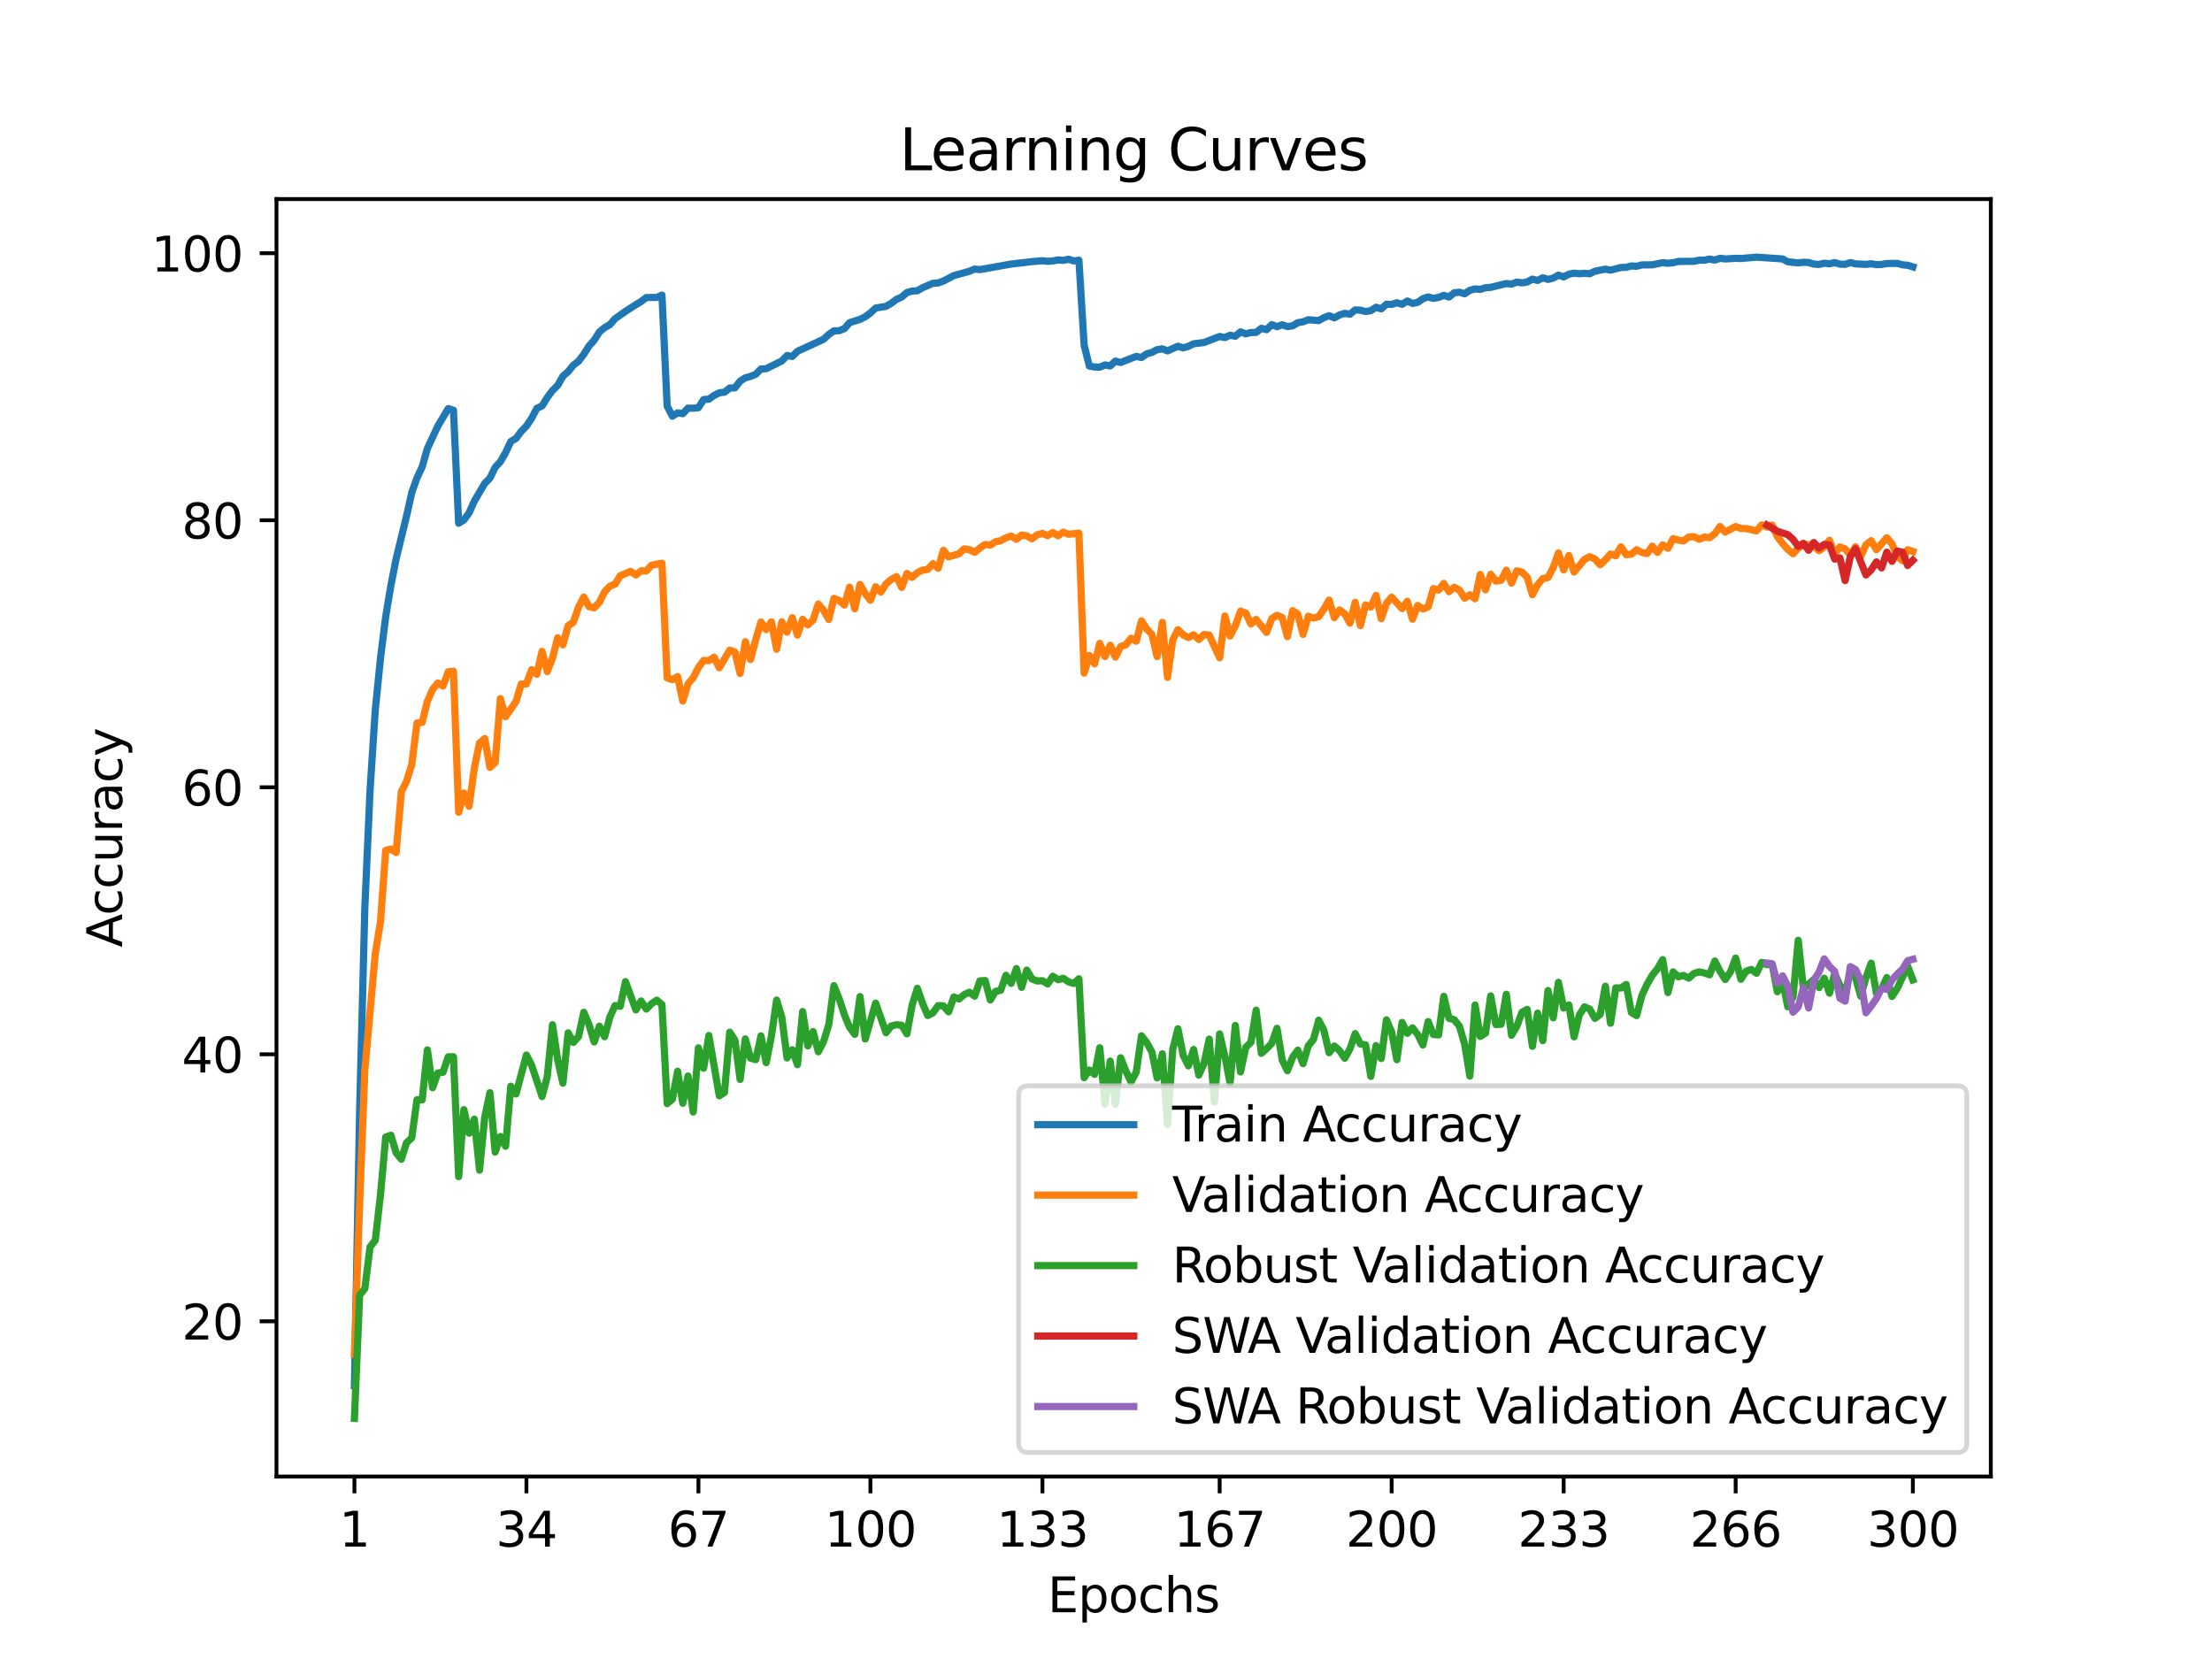 <?xml version="1.0" encoding="utf-8" standalone="no"?>
<!DOCTYPE svg PUBLIC "-//W3C//DTD SVG 1.1//EN"
  "http://www.w3.org/Graphics/SVG/1.1/DTD/svg11.dtd">
<svg xmlns:xlink="http://www.w3.org/1999/xlink" width="460.8pt" height="345.6pt" viewBox="0 0 460.8 345.6" xmlns="http://www.w3.org/2000/svg" version="1.1">
 <defs>
  <style type="text/css">*{stroke-linejoin: round; stroke-linecap: butt}</style>
 </defs>
 <g id="figure_1">
  <g id="patch_1">
   <path d="M 0 345.6 
L 460.8 345.6 
L 460.8 0 
L 0 0 
z
" style="fill: #ffffff"/>
  </g>
  <g id="axes_1">
   <g id="patch_2">
    <path d="M 57.6 307.584 
L 414.72 307.584 
L 414.72 41.472 
L 57.6 41.472 
z
" style="fill: #ffffff"/>
   </g>
   <g id="matplotlib.axis_1">
    <g id="xtick_1">
     <g id="line2d_1">
      <defs>
       <path id="m068156bee3" d="M 0 0 
L 0 3.5 
" style="stroke: #000000; stroke-width: 0.8"/>
      </defs>
      <g>
       <use xlink:href="#m068156bee3" x="73.833" y="307.584" style="stroke: #000000; stroke-width: 0.8"/>
      </g>
     </g>
     <g id="text_1">
      <!-- 1 -->
      <g transform="translate(70.651 322.182) scale(0.1 -0.1)">
       <defs>
        <path id="DejaVuSans-31" d="M 794 531 
L 1825 531 
L 1825 4091 
L 703 3866 
L 703 4441 
L 1819 4666 
L 2450 4666 
L 2450 531 
L 3481 531 
L 3481 0 
L 794 0 
L 794 531 
z
" transform="scale(0.016)"/>
       </defs>
       <use xlink:href="#DejaVuSans-31"/>
      </g>
     </g>
    </g>
    <g id="xtick_2">
     <g id="line2d_2">
      <g>
       <use xlink:href="#m068156bee3" x="109.664" y="307.584" style="stroke: #000000; stroke-width: 0.8"/>
      </g>
     </g>
     <g id="text_2">
      <!-- 34 -->
      <g transform="translate(103.302 322.182) scale(0.1 -0.1)">
       <defs>
        <path id="DejaVuSans-33" d="M 2597 2516 
Q 3050 2419 3304 2112 
Q 3559 1806 3559 1356 
Q 3559 666 3084 287 
Q 2609 -91 1734 -91 
Q 1441 -91 1130 -33 
Q 819 25 488 141 
L 488 750 
Q 750 597 1062 519 
Q 1375 441 1716 441 
Q 2309 441 2620 675 
Q 2931 909 2931 1356 
Q 2931 1769 2642 2001 
Q 2353 2234 1838 2234 
L 1294 2234 
L 1294 2753 
L 1863 2753 
Q 2328 2753 2575 2939 
Q 2822 3125 2822 3475 
Q 2822 3834 2567 4026 
Q 2313 4219 1838 4219 
Q 1578 4219 1281 4162 
Q 984 4106 628 3988 
L 628 4550 
Q 988 4650 1302 4700 
Q 1616 4750 1894 4750 
Q 2613 4750 3031 4423 
Q 3450 4097 3450 3541 
Q 3450 3153 3228 2886 
Q 3006 2619 2597 2516 
z
" transform="scale(0.016)"/>
        <path id="DejaVuSans-34" d="M 2419 4116 
L 825 1625 
L 2419 1625 
L 2419 4116 
z
M 2253 4666 
L 3047 4666 
L 3047 1625 
L 3713 1625 
L 3713 1100 
L 3047 1100 
L 3047 0 
L 2419 0 
L 2419 1100 
L 313 1100 
L 313 1709 
L 2253 4666 
z
" transform="scale(0.016)"/>
       </defs>
       <use xlink:href="#DejaVuSans-33"/>
       <use xlink:href="#DejaVuSans-34" x="63.623"/>
      </g>
     </g>
    </g>
    <g id="xtick_3">
     <g id="line2d_3">
      <g>
       <use xlink:href="#m068156bee3" x="145.496" y="307.584" style="stroke: #000000; stroke-width: 0.8"/>
      </g>
     </g>
     <g id="text_3">
      <!-- 67 -->
      <g transform="translate(139.133 322.182) scale(0.1 -0.1)">
       <defs>
        <path id="DejaVuSans-36" d="M 2113 2584 
Q 1688 2584 1439 2293 
Q 1191 2003 1191 1497 
Q 1191 994 1439 701 
Q 1688 409 2113 409 
Q 2538 409 2786 701 
Q 3034 994 3034 1497 
Q 3034 2003 2786 2293 
Q 2538 2584 2113 2584 
z
M 3366 4563 
L 3366 3988 
Q 3128 4100 2886 4159 
Q 2644 4219 2406 4219 
Q 1781 4219 1451 3797 
Q 1122 3375 1075 2522 
Q 1259 2794 1537 2939 
Q 1816 3084 2150 3084 
Q 2853 3084 3261 2657 
Q 3669 2231 3669 1497 
Q 3669 778 3244 343 
Q 2819 -91 2113 -91 
Q 1303 -91 875 529 
Q 447 1150 447 2328 
Q 447 3434 972 4092 
Q 1497 4750 2381 4750 
Q 2619 4750 2861 4703 
Q 3103 4656 3366 4563 
z
" transform="scale(0.016)"/>
        <path id="DejaVuSans-37" d="M 525 4666 
L 3525 4666 
L 3525 4397 
L 1831 0 
L 1172 0 
L 2766 4134 
L 525 4134 
L 525 4666 
z
" transform="scale(0.016)"/>
       </defs>
       <use xlink:href="#DejaVuSans-36"/>
       <use xlink:href="#DejaVuSans-37" x="63.623"/>
      </g>
     </g>
    </g>
    <g id="xtick_4">
     <g id="line2d_4">
      <g>
       <use xlink:href="#m068156bee3" x="181.327" y="307.584" style="stroke: #000000; stroke-width: 0.8"/>
      </g>
     </g>
     <g id="text_4">
      <!-- 100 -->
      <g transform="translate(171.783 322.182) scale(0.1 -0.1)">
       <defs>
        <path id="DejaVuSans-30" d="M 2034 4250 
Q 1547 4250 1301 3770 
Q 1056 3291 1056 2328 
Q 1056 1369 1301 889 
Q 1547 409 2034 409 
Q 2525 409 2770 889 
Q 3016 1369 3016 2328 
Q 3016 3291 2770 3770 
Q 2525 4250 2034 4250 
z
M 2034 4750 
Q 2819 4750 3233 4129 
Q 3647 3509 3647 2328 
Q 3647 1150 3233 529 
Q 2819 -91 2034 -91 
Q 1250 -91 836 529 
Q 422 1150 422 2328 
Q 422 3509 836 4129 
Q 1250 4750 2034 4750 
z
" transform="scale(0.016)"/>
       </defs>
       <use xlink:href="#DejaVuSans-31"/>
       <use xlink:href="#DejaVuSans-30" x="63.623"/>
       <use xlink:href="#DejaVuSans-30" x="127.246"/>
      </g>
     </g>
    </g>
    <g id="xtick_5">
     <g id="line2d_5">
      <g>
       <use xlink:href="#m068156bee3" x="217.158" y="307.584" style="stroke: #000000; stroke-width: 0.8"/>
      </g>
     </g>
     <g id="text_5">
      <!-- 133 -->
      <g transform="translate(207.615 322.182) scale(0.1 -0.1)">
       <use xlink:href="#DejaVuSans-31"/>
       <use xlink:href="#DejaVuSans-33" x="63.623"/>
       <use xlink:href="#DejaVuSans-33" x="127.246"/>
      </g>
     </g>
    </g>
    <g id="xtick_6">
     <g id="line2d_6">
      <g>
       <use xlink:href="#m068156bee3" x="254.076" y="307.584" style="stroke: #000000; stroke-width: 0.8"/>
      </g>
     </g>
     <g id="text_6">
      <!-- 167 -->
      <g transform="translate(244.532 322.182) scale(0.1 -0.1)">
       <use xlink:href="#DejaVuSans-31"/>
       <use xlink:href="#DejaVuSans-36" x="63.623"/>
       <use xlink:href="#DejaVuSans-37" x="127.246"/>
      </g>
     </g>
    </g>
    <g id="xtick_7">
     <g id="line2d_7">
      <g>
       <use xlink:href="#m068156bee3" x="289.907" y="307.584" style="stroke: #000000; stroke-width: 0.8"/>
      </g>
     </g>
     <g id="text_7">
      <!-- 200 -->
      <g transform="translate(280.363 322.182) scale(0.1 -0.1)">
       <defs>
        <path id="DejaVuSans-32" d="M 1228 531 
L 3431 531 
L 3431 0 
L 469 0 
L 469 531 
Q 828 903 1448 1529 
Q 2069 2156 2228 2338 
Q 2531 2678 2651 2914 
Q 2772 3150 2772 3378 
Q 2772 3750 2511 3984 
Q 2250 4219 1831 4219 
Q 1534 4219 1204 4116 
Q 875 4013 500 3803 
L 500 4441 
Q 881 4594 1212 4672 
Q 1544 4750 1819 4750 
Q 2544 4750 2975 4387 
Q 3406 4025 3406 3419 
Q 3406 3131 3298 2873 
Q 3191 2616 2906 2266 
Q 2828 2175 2409 1742 
Q 1991 1309 1228 531 
z
" transform="scale(0.016)"/>
       </defs>
       <use xlink:href="#DejaVuSans-32"/>
       <use xlink:href="#DejaVuSans-30" x="63.623"/>
       <use xlink:href="#DejaVuSans-30" x="127.246"/>
      </g>
     </g>
    </g>
    <g id="xtick_8">
     <g id="line2d_8">
      <g>
       <use xlink:href="#m068156bee3" x="325.739" y="307.584" style="stroke: #000000; stroke-width: 0.8"/>
      </g>
     </g>
     <g id="text_8">
      <!-- 233 -->
      <g transform="translate(316.195 322.182) scale(0.1 -0.1)">
       <use xlink:href="#DejaVuSans-32"/>
       <use xlink:href="#DejaVuSans-33" x="63.623"/>
       <use xlink:href="#DejaVuSans-33" x="127.246"/>
      </g>
     </g>
    </g>
    <g id="xtick_9">
     <g id="line2d_9">
      <g>
       <use xlink:href="#m068156bee3" x="361.57" y="307.584" style="stroke: #000000; stroke-width: 0.8"/>
      </g>
     </g>
     <g id="text_9">
      <!-- 266 -->
      <g transform="translate(352.026 322.182) scale(0.1 -0.1)">
       <use xlink:href="#DejaVuSans-32"/>
       <use xlink:href="#DejaVuSans-36" x="63.623"/>
       <use xlink:href="#DejaVuSans-36" x="127.246"/>
      </g>
     </g>
    </g>
    <g id="xtick_10">
     <g id="line2d_10">
      <g>
       <use xlink:href="#m068156bee3" x="398.487" y="307.584" style="stroke: #000000; stroke-width: 0.8"/>
      </g>
     </g>
     <g id="text_10">
      <!-- 300 -->
      <g transform="translate(388.944 322.182) scale(0.1 -0.1)">
       <use xlink:href="#DejaVuSans-33"/>
       <use xlink:href="#DejaVuSans-30" x="63.623"/>
       <use xlink:href="#DejaVuSans-30" x="127.246"/>
      </g>
     </g>
    </g>
    <g id="text_11">
     <!-- Epochs -->
     <g transform="translate(218.244 335.861) scale(0.1 -0.1)">
      <defs>
       <path id="DejaVuSans-45" d="M 628 4666 
L 3578 4666 
L 3578 4134 
L 1259 4134 
L 1259 2753 
L 3481 2753 
L 3481 2222 
L 1259 2222 
L 1259 531 
L 3634 531 
L 3634 0 
L 628 0 
L 628 4666 
z
" transform="scale(0.016)"/>
       <path id="DejaVuSans-70" d="M 1159 525 
L 1159 -1331 
L 581 -1331 
L 581 3500 
L 1159 3500 
L 1159 2969 
Q 1341 3281 1617 3432 
Q 1894 3584 2278 3584 
Q 2916 3584 3314 3078 
Q 3713 2572 3713 1747 
Q 3713 922 3314 415 
Q 2916 -91 2278 -91 
Q 1894 -91 1617 61 
Q 1341 213 1159 525 
z
M 3116 1747 
Q 3116 2381 2855 2742 
Q 2594 3103 2138 3103 
Q 1681 3103 1420 2742 
Q 1159 2381 1159 1747 
Q 1159 1113 1420 752 
Q 1681 391 2138 391 
Q 2594 391 2855 752 
Q 3116 1113 3116 1747 
z
" transform="scale(0.016)"/>
       <path id="DejaVuSans-6f" d="M 1959 3097 
Q 1497 3097 1228 2736 
Q 959 2375 959 1747 
Q 959 1119 1226 758 
Q 1494 397 1959 397 
Q 2419 397 2687 759 
Q 2956 1122 2956 1747 
Q 2956 2369 2687 2733 
Q 2419 3097 1959 3097 
z
M 1959 3584 
Q 2709 3584 3137 3096 
Q 3566 2609 3566 1747 
Q 3566 888 3137 398 
Q 2709 -91 1959 -91 
Q 1206 -91 779 398 
Q 353 888 353 1747 
Q 353 2609 779 3096 
Q 1206 3584 1959 3584 
z
" transform="scale(0.016)"/>
       <path id="DejaVuSans-63" d="M 3122 3366 
L 3122 2828 
Q 2878 2963 2633 3030 
Q 2388 3097 2138 3097 
Q 1578 3097 1268 2742 
Q 959 2388 959 1747 
Q 959 1106 1268 751 
Q 1578 397 2138 397 
Q 2388 397 2633 464 
Q 2878 531 3122 666 
L 3122 134 
Q 2881 22 2623 -34 
Q 2366 -91 2075 -91 
Q 1284 -91 818 406 
Q 353 903 353 1747 
Q 353 2603 823 3093 
Q 1294 3584 2113 3584 
Q 2378 3584 2631 3529 
Q 2884 3475 3122 3366 
z
" transform="scale(0.016)"/>
       <path id="DejaVuSans-68" d="M 3513 2113 
L 3513 0 
L 2938 0 
L 2938 2094 
Q 2938 2591 2744 2837 
Q 2550 3084 2163 3084 
Q 1697 3084 1428 2787 
Q 1159 2491 1159 1978 
L 1159 0 
L 581 0 
L 581 4863 
L 1159 4863 
L 1159 2956 
Q 1366 3272 1645 3428 
Q 1925 3584 2291 3584 
Q 2894 3584 3203 3211 
Q 3513 2838 3513 2113 
z
" transform="scale(0.016)"/>
       <path id="DejaVuSans-73" d="M 2834 3397 
L 2834 2853 
Q 2591 2978 2328 3040 
Q 2066 3103 1784 3103 
Q 1356 3103 1142 2972 
Q 928 2841 928 2578 
Q 928 2378 1081 2264 
Q 1234 2150 1697 2047 
L 1894 2003 
Q 2506 1872 2764 1633 
Q 3022 1394 3022 966 
Q 3022 478 2636 193 
Q 2250 -91 1575 -91 
Q 1294 -91 989 -36 
Q 684 19 347 128 
L 347 722 
Q 666 556 975 473 
Q 1284 391 1588 391 
Q 1994 391 2212 530 
Q 2431 669 2431 922 
Q 2431 1156 2273 1281 
Q 2116 1406 1581 1522 
L 1381 1569 
Q 847 1681 609 1914 
Q 372 2147 372 2553 
Q 372 3047 722 3315 
Q 1072 3584 1716 3584 
Q 2034 3584 2315 3537 
Q 2597 3491 2834 3397 
z
" transform="scale(0.016)"/>
      </defs>
      <use xlink:href="#DejaVuSans-45"/>
      <use xlink:href="#DejaVuSans-70" x="63.184"/>
      <use xlink:href="#DejaVuSans-6f" x="126.66"/>
      <use xlink:href="#DejaVuSans-63" x="187.842"/>
      <use xlink:href="#DejaVuSans-68" x="242.822"/>
      <use xlink:href="#DejaVuSans-73" x="306.201"/>
     </g>
    </g>
   </g>
   <g id="matplotlib.axis_2">
    <g id="ytick_1">
     <g id="line2d_11">
      <defs>
       <path id="m8a22feec79" d="M 0 0 
L -3.5 0 
" style="stroke: #000000; stroke-width: 0.8"/>
      </defs>
      <g>
       <use xlink:href="#m8a22feec79" x="57.6" y="275.252" style="stroke: #000000; stroke-width: 0.8"/>
      </g>
     </g>
     <g id="text_12">
      <!-- 20 -->
      <g transform="translate(37.875 279.051) scale(0.1 -0.1)">
       <use xlink:href="#DejaVuSans-32"/>
       <use xlink:href="#DejaVuSans-30" x="63.623"/>
      </g>
     </g>
    </g>
    <g id="ytick_2">
     <g id="line2d_12">
      <g>
       <use xlink:href="#m8a22feec79" x="57.6" y="219.626" style="stroke: #000000; stroke-width: 0.8"/>
      </g>
     </g>
     <g id="text_13">
      <!-- 40 -->
      <g transform="translate(37.875 223.426) scale(0.1 -0.1)">
       <use xlink:href="#DejaVuSans-34"/>
       <use xlink:href="#DejaVuSans-30" x="63.623"/>
      </g>
     </g>
    </g>
    <g id="ytick_3">
     <g id="line2d_13">
      <g>
       <use xlink:href="#m8a22feec79" x="57.6" y="164.001" style="stroke: #000000; stroke-width: 0.8"/>
      </g>
     </g>
     <g id="text_14">
      <!-- 60 -->
      <g transform="translate(37.875 167.8) scale(0.1 -0.1)">
       <use xlink:href="#DejaVuSans-36"/>
       <use xlink:href="#DejaVuSans-30" x="63.623"/>
      </g>
     </g>
    </g>
    <g id="ytick_4">
     <g id="line2d_14">
      <g>
       <use xlink:href="#m8a22feec79" x="57.6" y="108.376" style="stroke: #000000; stroke-width: 0.8"/>
      </g>
     </g>
     <g id="text_15">
      <!-- 80 -->
      <g transform="translate(37.875 112.175) scale(0.1 -0.1)">
       <defs>
        <path id="DejaVuSans-38" d="M 2034 2216 
Q 1584 2216 1326 1975 
Q 1069 1734 1069 1313 
Q 1069 891 1326 650 
Q 1584 409 2034 409 
Q 2484 409 2743 651 
Q 3003 894 3003 1313 
Q 3003 1734 2745 1975 
Q 2488 2216 2034 2216 
z
M 1403 2484 
Q 997 2584 770 2862 
Q 544 3141 544 3541 
Q 544 4100 942 4425 
Q 1341 4750 2034 4750 
Q 2731 4750 3128 4425 
Q 3525 4100 3525 3541 
Q 3525 3141 3298 2862 
Q 3072 2584 2669 2484 
Q 3125 2378 3379 2068 
Q 3634 1759 3634 1313 
Q 3634 634 3220 271 
Q 2806 -91 2034 -91 
Q 1263 -91 848 271 
Q 434 634 434 1313 
Q 434 1759 690 2068 
Q 947 2378 1403 2484 
z
M 1172 3481 
Q 1172 3119 1398 2916 
Q 1625 2713 2034 2713 
Q 2441 2713 2670 2916 
Q 2900 3119 2900 3481 
Q 2900 3844 2670 4047 
Q 2441 4250 2034 4250 
Q 1625 4250 1398 4047 
Q 1172 3844 1172 3481 
z
" transform="scale(0.016)"/>
       </defs>
       <use xlink:href="#DejaVuSans-38"/>
       <use xlink:href="#DejaVuSans-30" x="63.623"/>
      </g>
     </g>
    </g>
    <g id="ytick_5">
     <g id="line2d_15">
      <g>
       <use xlink:href="#m8a22feec79" x="57.6" y="52.75" style="stroke: #000000; stroke-width: 0.8"/>
      </g>
     </g>
     <g id="text_16">
      <!-- 100 -->
      <g transform="translate(31.512 56.55) scale(0.1 -0.1)">
       <use xlink:href="#DejaVuSans-31"/>
       <use xlink:href="#DejaVuSans-30" x="63.623"/>
       <use xlink:href="#DejaVuSans-30" x="127.246"/>
      </g>
     </g>
    </g>
    <g id="text_17">
     <!-- Accuracy -->
     <g transform="translate(25.433 197.356) rotate(-90) scale(0.1 -0.1)">
      <defs>
       <path id="DejaVuSans-41" d="M 2188 4044 
L 1331 1722 
L 3047 1722 
L 2188 4044 
z
M 1831 4666 
L 2547 4666 
L 4325 0 
L 3669 0 
L 3244 1197 
L 1141 1197 
L 716 0 
L 50 0 
L 1831 4666 
z
" transform="scale(0.016)"/>
       <path id="DejaVuSans-75" d="M 544 1381 
L 544 3500 
L 1119 3500 
L 1119 1403 
Q 1119 906 1312 657 
Q 1506 409 1894 409 
Q 2359 409 2629 706 
Q 2900 1003 2900 1516 
L 2900 3500 
L 3475 3500 
L 3475 0 
L 2900 0 
L 2900 538 
Q 2691 219 2414 64 
Q 2138 -91 1772 -91 
Q 1169 -91 856 284 
Q 544 659 544 1381 
z
M 1991 3584 
L 1991 3584 
z
" transform="scale(0.016)"/>
       <path id="DejaVuSans-72" d="M 2631 2963 
Q 2534 3019 2420 3045 
Q 2306 3072 2169 3072 
Q 1681 3072 1420 2755 
Q 1159 2438 1159 1844 
L 1159 0 
L 581 0 
L 581 3500 
L 1159 3500 
L 1159 2956 
Q 1341 3275 1631 3429 
Q 1922 3584 2338 3584 
Q 2397 3584 2469 3576 
Q 2541 3569 2628 3553 
L 2631 2963 
z
" transform="scale(0.016)"/>
       <path id="DejaVuSans-61" d="M 2194 1759 
Q 1497 1759 1228 1600 
Q 959 1441 959 1056 
Q 959 750 1161 570 
Q 1363 391 1709 391 
Q 2188 391 2477 730 
Q 2766 1069 2766 1631 
L 2766 1759 
L 2194 1759 
z
M 3341 1997 
L 3341 0 
L 2766 0 
L 2766 531 
Q 2569 213 2275 61 
Q 1981 -91 1556 -91 
Q 1019 -91 701 211 
Q 384 513 384 1019 
Q 384 1609 779 1909 
Q 1175 2209 1959 2209 
L 2766 2209 
L 2766 2266 
Q 2766 2663 2505 2880 
Q 2244 3097 1772 3097 
Q 1472 3097 1187 3025 
Q 903 2953 641 2809 
L 641 3341 
Q 956 3463 1253 3523 
Q 1550 3584 1831 3584 
Q 2591 3584 2966 3190 
Q 3341 2797 3341 1997 
z
" transform="scale(0.016)"/>
       <path id="DejaVuSans-79" d="M 2059 -325 
Q 1816 -950 1584 -1140 
Q 1353 -1331 966 -1331 
L 506 -1331 
L 506 -850 
L 844 -850 
Q 1081 -850 1212 -737 
Q 1344 -625 1503 -206 
L 1606 56 
L 191 3500 
L 800 3500 
L 1894 763 
L 2988 3500 
L 3597 3500 
L 2059 -325 
z
" transform="scale(0.016)"/>
      </defs>
      <use xlink:href="#DejaVuSans-41"/>
      <use xlink:href="#DejaVuSans-63" x="66.658"/>
      <use xlink:href="#DejaVuSans-63" x="121.639"/>
      <use xlink:href="#DejaVuSans-75" x="176.619"/>
      <use xlink:href="#DejaVuSans-72" x="239.998"/>
      <use xlink:href="#DejaVuSans-61" x="281.111"/>
      <use xlink:href="#DejaVuSans-63" x="342.391"/>
      <use xlink:href="#DejaVuSans-79" x="397.371"/>
     </g>
    </g>
   </g>
   <g id="line2d_16">
    <path d="M 73.833 288.685 
L 74.919 231.252 
L 76.004 189.027 
L 77.09 164.585 
L 78.176 147.92 
L 79.262 137.117 
L 80.348 128.456 
L 81.433 121.954 
L 82.519 116.43 
L 84.691 107.502 
L 85.777 102.646 
L 86.862 99.559 
L 87.948 97.239 
L 89.034 93.424 
L 91.206 88.762 
L 93.377 85.119 
L 94.463 85.464 
L 95.549 109.004 
L 96.635 108.326 
L 97.72 106.84 
L 98.806 104.393 
L 100.978 100.711 
L 102.064 99.598 
L 103.149 97.367 
L 104.235 96.183 
L 105.321 94.302 
L 106.407 91.977 
L 107.493 91.332 
L 108.578 89.864 
L 109.664 88.762 
L 110.75 87.138 
L 111.836 85.069 
L 112.922 84.557 
L 114.007 82.81 
L 115.093 81.358 
L 116.179 80.279 
L 117.265 78.36 
L 118.351 77.426 
L 119.436 76.08 
L 120.522 75.245 
L 121.608 73.816 
L 122.694 72.091 
L 123.78 70.873 
L 124.865 69.154 
L 125.951 68.264 
L 127.037 67.63 
L 128.123 66.39 
L 130.294 64.866 
L 132.466 63.469 
L 133.552 62.807 
L 134.638 61.979 
L 136.809 61.967 
L 137.895 61.467 
L 138.981 84.59 
L 140.067 86.704 
L 141.152 86.009 
L 142.238 86.176 
L 143.324 85.024 
L 144.41 85.041 
L 145.496 84.924 
L 146.581 83.239 
L 147.667 83.161 
L 148.753 82.371 
L 149.839 81.831 
L 150.925 81.703 
L 152.01 80.836 
L 153.096 80.791 
L 154.182 79.395 
L 155.268 78.711 
L 156.354 78.405 
L 157.439 77.971 
L 158.525 76.864 
L 159.611 76.808 
L 162.868 75.19 
L 163.954 74.066 
L 165.04 74.255 
L 166.126 73.182 
L 171.555 70.684 
L 172.641 69.677 
L 173.726 68.932 
L 174.812 68.893 
L 175.898 68.464 
L 176.984 67.218 
L 179.155 66.534 
L 180.241 65.989 
L 181.327 65.194 
L 182.413 64.176 
L 184.584 63.809 
L 185.67 63.18 
L 186.756 62.362 
L 187.842 61.884 
L 188.928 60.944 
L 190.013 60.632 
L 191.099 60.571 
L 192.185 59.943 
L 194.357 59.008 
L 195.442 58.947 
L 196.528 58.541 
L 198.7 57.417 
L 200.871 56.817 
L 201.957 56.505 
L 203.043 56.049 
L 204.129 56.166 
L 210.644 55.003 
L 212.815 54.758 
L 214.987 54.497 
L 217.158 54.313 
L 218.244 54.436 
L 219.33 54.352 
L 220.416 54.147 
L 221.502 54.241 
L 222.587 54.007 
L 223.673 54.352 
L 224.759 54.197 
L 225.845 71.908 
L 226.931 76.258 
L 228.016 76.452 
L 229.102 76.491 
L 230.188 76.018 
L 231.274 76.23 
L 232.36 75.223 
L 233.445 75.518 
L 235.617 74.656 
L 236.703 74.244 
L 237.789 74.472 
L 238.875 73.721 
L 239.96 73.415 
L 241.046 72.837 
L 242.132 72.67 
L 243.218 73.098 
L 245.389 72.119 
L 246.475 72.464 
L 247.561 72.147 
L 248.647 71.618 
L 250.818 71.357 
L 254.076 70.089 
L 255.162 70.328 
L 256.247 69.833 
L 257.333 70.044 
L 258.419 69.138 
L 259.505 69.544 
L 260.591 69.271 
L 261.676 69.249 
L 262.762 68.392 
L 263.848 68.676 
L 264.934 67.625 
L 266.02 68.058 
L 267.105 67.658 
L 268.191 68.036 
L 269.277 67.875 
L 270.363 67.218 
L 271.449 67.04 
L 272.534 66.607 
L 274.706 66.785 
L 275.792 66.173 
L 276.878 65.767 
L 277.963 66.212 
L 279.049 65.611 
L 280.135 65.272 
L 281.221 65.455 
L 282.307 64.565 
L 283.392 64.615 
L 284.478 64.899 
L 285.564 64.71 
L 286.65 64.009 
L 287.736 64.343 
L 288.821 63.38 
L 289.907 63.408 
L 290.993 63.069 
L 292.079 63.386 
L 293.165 62.707 
L 294.25 63.202 
L 295.336 62.991 
L 296.422 62.212 
L 297.508 61.862 
L 298.594 62.162 
L 299.679 61.956 
L 300.765 61.528 
L 301.851 61.873 
L 302.937 60.994 
L 304.023 60.872 
L 305.108 61.2 
L 306.194 60.482 
L 307.28 60.182 
L 308.366 60.282 
L 309.452 59.937 
L 310.537 59.859 
L 313.795 59.064 
L 314.881 59.186 
L 315.966 58.763 
L 317.052 58.925 
L 318.138 58.747 
L 319.224 58.152 
L 320.31 58.419 
L 321.395 57.868 
L 322.481 58.207 
L 323.567 57.929 
L 324.653 57.317 
L 325.739 57.679 
L 326.824 57.122 
L 327.91 56.906 
L 328.996 57.028 
L 330.082 56.928 
L 331.168 57.028 
L 332.253 56.494 
L 334.425 56.071 
L 335.511 56.277 
L 337.682 55.721 
L 338.768 55.687 
L 339.854 55.398 
L 340.94 55.47 
L 342.026 55.192 
L 344.197 55.17 
L 346.369 54.714 
L 347.455 54.842 
L 348.54 54.731 
L 349.626 54.469 
L 352.884 54.43 
L 353.969 54.202 
L 355.055 54.208 
L 356.141 53.969 
L 357.227 54.174 
L 358.313 53.807 
L 359.398 53.941 
L 361.57 53.813 
L 362.656 53.857 
L 365.913 53.568 
L 371.342 53.941 
L 372.428 54.53 
L 374.6 54.764 
L 375.685 54.642 
L 376.771 54.686 
L 377.857 55.014 
L 378.943 55.092 
L 380.029 54.825 
L 381.114 54.948 
L 382.2 54.703 
L 383.286 55.025 
L 384.372 55.064 
L 385.458 54.703 
L 386.543 54.964 
L 388.715 55.081 
L 389.801 54.942 
L 390.887 55.131 
L 391.972 55.092 
L 393.058 54.892 
L 395.23 54.87 
L 396.316 55.164 
L 397.401 55.259 
L 398.487 55.593 
L 398.487 55.593 
" clip-path="url(#pa571591697)" style="fill: none; stroke: #1f77b4; stroke-width: 1.5; stroke-linecap: square"/>
   </g>
   <g id="line2d_17">
    <path d="M 73.833 282.149 
L 74.919 250.693 
L 76.004 222.908 
L 78.176 198.656 
L 79.262 192.008 
L 80.348 177.156 
L 81.433 176.878 
L 82.519 177.601 
L 83.605 164.919 
L 84.691 162.777 
L 85.777 159.245 
L 86.862 150.623 
L 87.948 150.484 
L 89.034 146.09 
L 90.12 143.614 
L 91.206 142.279 
L 92.291 142.919 
L 93.377 139.943 
L 94.463 139.832 
L 95.549 169.202 
L 96.635 165.197 
L 97.72 167.95 
L 98.806 160.079 
L 99.892 154.767 
L 100.978 153.849 
L 102.064 159.857 
L 103.149 158.856 
L 104.235 145.533 
L 105.321 149.288 
L 107.493 146.145 
L 108.578 142.502 
L 109.664 142.474 
L 110.75 139.498 
L 111.836 140.472 
L 112.922 135.688 
L 114.007 139.915 
L 115.093 137.106 
L 116.179 132.851 
L 117.265 134.325 
L 118.351 130.348 
L 119.436 129.625 
L 120.522 126.482 
L 121.608 124.368 
L 122.694 126.371 
L 123.78 126.621 
L 124.865 125.481 
L 125.951 123.283 
L 127.037 122.115 
L 128.123 121.698 
L 129.209 119.946 
L 131.38 119.028 
L 132.466 119.779 
L 133.552 118.917 
L 134.638 118.945 
L 135.723 117.749 
L 137.895 117.331 
L 138.981 141.222 
L 140.067 141.584 
L 141.152 140.944 
L 142.238 146.034 
L 143.324 142.446 
L 144.41 141.195 
L 145.496 139.053 
L 146.581 137.579 
L 147.667 137.635 
L 148.753 136.912 
L 149.839 139.109 
L 152.01 135.437 
L 153.096 135.827 
L 154.182 140.305 
L 155.268 133.685 
L 156.354 137.384 
L 157.439 133.24 
L 158.525 129.569 
L 159.611 131.154 
L 160.697 129.541 
L 161.783 135.243 
L 162.868 129.541 
L 163.954 131.683 
L 165.04 128.679 
L 166.126 132.295 
L 167.212 129.013 
L 168.297 130.181 
L 169.383 129.152 
L 170.469 125.842 
L 171.555 127.121 
L 172.641 129.041 
L 173.726 124.646 
L 174.812 125.091 
L 175.898 126.037 
L 176.984 122.31 
L 178.07 126.816 
L 179.155 121.754 
L 180.241 123.645 
L 181.327 125.036 
L 182.413 122.226 
L 183.499 123.339 
L 184.584 121.642 
L 185.67 120.697 
L 186.756 120.113 
L 187.842 122.365 
L 188.928 119.473 
L 190.013 120.28 
L 191.099 119.278 
L 192.185 118.778 
L 193.271 118.611 
L 194.357 117.415 
L 195.442 118.36 
L 196.528 114.634 
L 197.614 115.996 
L 199.786 115.357 
L 200.871 114.328 
L 201.957 114.522 
L 203.043 115.051 
L 204.129 114.161 
L 205.215 113.438 
L 206.3 113.549 
L 207.386 112.854 
L 208.472 112.631 
L 209.558 112.047 
L 210.644 111.658 
L 211.729 112.353 
L 212.815 111.463 
L 213.901 111.63 
L 214.987 112.242 
L 216.073 111.407 
L 217.158 111.129 
L 218.244 111.574 
L 219.33 110.934 
L 220.416 111.602 
L 221.502 110.851 
L 222.587 111.296 
L 224.759 111.074 
L 225.845 140.221 
L 226.931 136.55 
L 228.016 138.274 
L 229.102 134.019 
L 230.188 136.772 
L 231.274 134.408 
L 232.36 136.884 
L 233.445 134.687 
L 234.531 134.325 
L 235.617 132.962 
L 236.703 133.574 
L 237.789 129.346 
L 238.875 131.015 
L 239.96 132.156 
L 241.046 136.772 
L 242.132 129.652 
L 243.218 141.111 
L 244.304 133.296 
L 245.389 131.182 
L 246.475 132.267 
L 247.561 132.823 
L 248.647 132.239 
L 249.733 133.212 
L 250.818 132.183 
L 251.904 132.295 
L 254.076 137.023 
L 255.162 128.317 
L 256.247 132.489 
L 257.333 130.403 
L 258.419 127.316 
L 259.505 127.706 
L 260.591 129.986 
L 261.676 129.041 
L 263.848 131.738 
L 264.934 128.874 
L 266.02 128.178 
L 267.105 128.651 
L 268.191 132.628 
L 269.277 127.205 
L 270.363 127.956 
L 271.449 132.156 
L 272.534 128.373 
L 273.62 128.762 
L 274.706 128.456 
L 275.792 126.899 
L 276.878 125.008 
L 277.963 128.679 
L 279.049 127.066 
L 280.135 127.872 
L 281.221 129.819 
L 282.307 125.481 
L 283.392 130.32 
L 284.478 126.009 
L 285.564 126.454 
L 286.65 124.034 
L 287.736 128.874 
L 288.821 125.703 
L 289.907 124.396 
L 292.079 126.788 
L 293.165 125.258 
L 294.25 128.985 
L 295.336 126.12 
L 296.422 126.871 
L 297.508 126.426 
L 298.594 122.616 
L 299.679 122.922 
L 300.765 121.531 
L 301.851 123.255 
L 302.937 122.338 
L 304.023 122.922 
L 305.108 124.618 
L 306.194 123.895 
L 307.28 124.73 
L 308.366 119.668 
L 309.452 122.866 
L 310.537 119.64 
L 311.623 121.058 
L 312.709 120.891 
L 313.795 118.778 
L 314.881 121.475 
L 315.966 118.917 
L 317.052 119.167 
L 318.138 120.252 
L 319.224 123.895 
L 320.31 121.809 
L 321.395 120.53 
L 322.481 120.307 
L 323.567 118.221 
L 324.653 115.19 
L 325.739 118.722 
L 326.824 115.718 
L 327.91 119.167 
L 330.082 116.525 
L 331.168 115.969 
L 332.253 116.441 
L 333.339 117.637 
L 334.425 116.608 
L 335.511 115.412 
L 336.597 115.774 
L 337.682 113.91 
L 338.768 115.551 
L 339.854 115.44 
L 340.94 114.522 
L 342.026 115.079 
L 343.111 115.329 
L 344.197 113.771 
L 345.283 115.079 
L 346.369 113.493 
L 347.455 114.216 
L 348.54 112.214 
L 349.626 112.52 
L 350.712 112.687 
L 351.798 111.88 
L 352.884 111.797 
L 353.969 112.353 
L 355.055 111.88 
L 356.141 112.019 
L 357.227 111.185 
L 358.313 109.683 
L 359.398 110.851 
L 361.57 109.683 
L 362.656 110.1 
L 363.742 110.1 
L 365.913 110.601 
L 366.999 109.349 
L 368.085 109.794 
L 369.171 109.377 
L 370.256 111.797 
L 371.342 113.215 
L 372.428 114.439 
L 373.514 115.357 
L 374.6 114.189 
L 375.685 113.493 
L 376.771 113.438 
L 377.857 113.744 
L 378.943 114.717 
L 380.029 113.966 
L 381.114 112.548 
L 382.2 115.384 
L 383.286 113.938 
L 384.372 114.355 
L 385.458 115.607 
L 386.543 113.91 
L 387.629 115.913 
L 388.715 113.493 
L 389.801 112.631 
L 390.887 114.522 
L 393.058 112.019 
L 394.144 113.299 
L 395.23 115.829 
L 396.316 116.803 
L 397.401 114.522 
L 398.487 114.884 
L 398.487 114.884 
" clip-path="url(#pa571591697)" style="fill: none; stroke: #ff7f0e; stroke-width: 1.5; stroke-linecap: square"/>
   </g>
   <g id="line2d_18">
    <path d="M 73.833 295.488 
L 74.919 269.824 
L 76.004 268.443 
L 77.09 259.753 
L 78.176 258.372 
L 79.262 248.916 
L 80.348 236.87 
L 81.433 236.487 
L 82.519 240.15 
L 83.605 241.493 
L 84.691 238.04 
L 85.777 237.043 
L 86.862 229.102 
L 87.948 229.121 
L 89.034 218.706 
L 90.12 226.589 
L 91.206 223.52 
L 92.291 223.367 
L 93.377 220.144 
L 94.463 220.144 
L 95.549 245.118 
L 96.635 231.154 
L 97.72 236.065 
L 98.806 233.149 
L 99.892 243.756 
L 100.978 232.727 
L 102.064 227.625 
L 103.149 239.997 
L 104.235 236.755 
L 105.321 238.788 
L 106.407 226.282 
L 107.493 227.894 
L 109.664 219.78 
L 110.75 221.909 
L 112.922 228.431 
L 114.007 224.249 
L 115.093 213.469 
L 116.179 220.816 
L 117.265 225.649 
L 118.351 215.157 
L 119.436 217.152 
L 120.522 215.944 
L 121.608 210.88 
L 122.694 213.431 
L 123.78 217.056 
L 124.865 213.776 
L 125.951 215.963 
L 127.037 211.916 
L 128.123 209.48 
L 129.209 209.633 
L 130.294 204.493 
L 132.466 210.381 
L 133.552 208.521 
L 134.638 210.209 
L 135.723 209.096 
L 136.809 208.348 
L 137.895 209.249 
L 138.981 229.908 
L 140.067 228.968 
L 141.152 223.156 
L 142.238 229.831 
L 143.324 224.153 
L 144.41 231.653 
L 145.496 218.284 
L 146.581 222.523 
L 147.667 215.714 
L 149.839 228.277 
L 150.925 227.567 
L 152.01 215.023 
L 153.096 216.692 
L 154.182 224.863 
L 155.268 216.423 
L 156.354 220.432 
L 157.439 220.739 
L 158.525 215.79 
L 159.611 221.372 
L 160.697 215.867 
L 161.783 208.329 
L 162.868 211.896 
L 163.954 220.394 
L 165.04 218.687 
L 166.126 221.794 
L 167.212 210.726 
L 168.297 217.881 
L 169.383 214.889 
L 170.469 219.109 
L 171.555 216.999 
L 172.641 213.489 
L 173.726 205.337 
L 174.812 208.06 
L 175.898 211.379 
L 176.984 214.026 
L 178.07 215.464 
L 179.155 207.6 
L 180.241 216.442 
L 182.413 208.962 
L 184.584 215.138 
L 185.67 213.719 
L 186.756 213.469 
L 187.842 213.584 
L 188.928 215.368 
L 190.013 209.365 
L 191.099 205.874 
L 192.185 209.019 
L 193.271 211.551 
L 194.357 210.976 
L 195.442 209.48 
L 196.528 209.537 
L 197.614 210.784 
L 198.7 207.696 
L 199.786 208.099 
L 200.871 207.178 
L 201.957 206.698 
L 203.043 207.523 
L 204.129 204.339 
L 205.215 204.262 
L 206.3 208.31 
L 207.386 206.526 
L 208.472 206.296 
L 209.558 203.169 
L 210.644 204.857 
L 211.729 201.769 
L 212.815 205.682 
L 213.901 202.095 
L 214.987 203.936 
L 216.073 204.358 
L 217.158 204.301 
L 218.244 204.972 
L 219.33 203.361 
L 220.416 204.09 
L 221.502 203.802 
L 222.587 204.531 
L 223.673 204.876 
L 224.759 203.898 
L 225.845 224.498 
L 226.931 222.906 
L 228.016 223.808 
L 229.102 218.265 
L 230.188 229.965 
L 231.274 221.046 
L 232.36 230.042 
L 233.445 220.355 
L 234.531 223.098 
L 235.617 225.4 
L 236.703 223.309 
L 237.789 215.771 
L 238.875 217.171 
L 239.96 219.147 
L 241.046 224.556 
L 242.132 219.531 
L 243.218 234.243 
L 244.304 218.591 
L 245.389 214.313 
L 246.475 219.837 
L 247.561 222.043 
L 248.647 218.629 
L 249.733 223.961 
L 250.818 221.545 
L 251.904 216.462 
L 252.99 229.562 
L 254.076 215.387 
L 255.162 220.01 
L 256.247 225.63 
L 257.333 213.623 
L 258.419 223.309 
L 259.505 218.207 
L 260.591 217.114 
L 261.676 210.439 
L 262.762 219.435 
L 263.848 218.476 
L 264.934 217.344 
L 266.02 214.217 
L 267.105 220.816 
L 268.191 223.06 
L 269.277 220.24 
L 270.363 218.763 
L 271.449 221.583 
L 272.534 217.862 
L 273.62 216.538 
L 274.706 212.529 
L 275.792 214.639 
L 276.878 219.3 
L 277.963 217.9 
L 279.049 218.859 
L 280.135 220.451 
L 281.221 218.514 
L 282.307 215.33 
L 283.392 217.478 
L 284.478 217.67 
L 285.564 224.23 
L 286.65 217.823 
L 287.736 220.509 
L 288.821 212.453 
L 289.907 214.965 
L 290.993 220.758 
L 292.079 212.99 
L 293.165 215.253 
L 294.25 214.121 
L 295.336 215.503 
L 296.422 217.689 
L 297.508 212.817 
L 298.594 215.503 
L 299.679 215.598 
L 300.765 207.542 
L 301.851 212.127 
L 302.937 212.414 
L 304.023 213.776 
L 305.108 217.497 
L 306.194 224.172 
L 307.28 209.365 
L 308.366 215.905 
L 309.452 215.234 
L 310.537 207.466 
L 311.623 213.431 
L 312.709 213.373 
L 313.795 207.12 
L 314.881 215.656 
L 315.966 213.834 
L 317.052 210.88 
L 318.138 210.266 
L 319.224 217.958 
L 320.31 211.052 
L 321.395 216.788 
L 322.481 206.353 
L 323.567 212.031 
L 324.653 204.627 
L 325.739 209.998 
L 326.824 209.345 
L 327.91 216.001 
L 328.996 211.455 
L 330.082 209.748 
L 331.168 210.209 
L 332.253 212.146 
L 333.339 211.321 
L 334.425 205.452 
L 335.511 213.162 
L 336.597 205.797 
L 337.682 205.816 
L 338.768 205.087 
L 339.854 210.937 
L 340.94 211.57 
L 342.026 207.389 
L 343.111 205.049 
L 344.197 203.169 
L 345.283 201.807 
L 346.369 199.908 
L 347.455 206.775 
L 348.54 202.459 
L 349.626 203.476 
L 350.712 203.207 
L 351.798 203.764 
L 352.884 202.785 
L 353.969 202.459 
L 355.055 202.69 
L 356.141 203.073 
L 357.227 200.196 
L 358.313 202.344 
L 359.398 204.051 
L 360.484 202.459 
L 361.57 199.582 
L 362.656 203.994 
L 363.742 202.325 
L 364.827 201.941 
L 365.913 202.747 
L 366.999 200.484 
L 368.085 200.963 
L 369.171 200.867 
L 370.256 206.602 
L 371.342 204.416 
L 372.428 209.729 
L 373.514 207.696 
L 374.6 195.88 
L 375.685 205.989 
L 377.857 204.032 
L 378.943 205.739 
L 380.029 203.783 
L 381.114 206.89 
L 382.2 202.805 
L 383.286 205.279 
L 384.372 206.718 
L 385.458 202.536 
L 386.543 203.706 
L 387.629 207.523 
L 388.715 203.649 
L 389.801 200.637 
L 390.887 206.909 
L 391.972 205.989 
L 393.058 203.649 
L 394.144 207.581 
L 395.23 205.912 
L 397.401 201.27 
L 398.487 204.128 
L 398.487 204.128 
" clip-path="url(#pa571591697)" style="fill: none; stroke: #2ca02c; stroke-width: 1.5; stroke-linecap: square"/>
   </g>
   <g id="line2d_19">
    <path d="M 368.085 109.377 
L 370.256 110.684 
L 372.428 111.379 
L 373.514 112.353 
L 374.6 113.827 
L 375.685 113.187 
L 376.771 114.634 
L 377.857 113.02 
L 378.943 114.189 
L 380.029 113.41 
L 381.114 113.521 
L 382.2 116.469 
L 383.286 116.219 
L 384.372 120.947 
L 385.458 115.941 
L 386.543 114.3 
L 388.715 119.779 
L 389.801 118.722 
L 390.887 117.053 
L 391.972 118.305 
L 393.058 115.023 
L 394.144 116.942 
L 395.23 114.8 
L 396.316 115.023 
L 397.401 117.804 
L 398.487 116.72 
L 398.487 116.72 
" clip-path="url(#pa571591697)" style="fill: none; stroke: #d62728; stroke-width: 1.5; stroke-linecap: square"/>
   </g>
   <g id="line2d_20">
    <path d="M 368.085 200.618 
L 369.171 200.771 
L 370.256 204.857 
L 371.342 203.284 
L 372.428 205.452 
L 373.514 210.861 
L 374.6 209.767 
L 375.685 205.739 
L 376.771 209.978 
L 377.857 204.224 
L 378.943 202.479 
L 380.029 199.755 
L 381.114 201.328 
L 382.2 202.363 
L 383.286 207.945 
L 384.372 208.559 
L 385.458 201.366 
L 386.543 201.98 
L 387.629 204.186 
L 388.715 210.976 
L 389.801 209.595 
L 390.887 208.022 
L 391.972 205.874 
L 393.058 206.104 
L 394.144 204.147 
L 395.23 202.92 
L 396.316 201.922 
L 397.401 200.138 
L 398.487 199.832 
L 398.487 199.832 
" clip-path="url(#pa571591697)" style="fill: none; stroke: #9467bd; stroke-width: 1.5; stroke-linecap: square"/>
   </g>
   <g id="patch_3">
    <path d="M 57.6 307.584 
L 57.6 41.472 
" style="fill: none; stroke: #000000; stroke-width: 0.8; stroke-linejoin: miter; stroke-linecap: square"/>
   </g>
   <g id="patch_4">
    <path d="M 414.72 307.584 
L 414.72 41.472 
" style="fill: none; stroke: #000000; stroke-width: 0.8; stroke-linejoin: miter; stroke-linecap: square"/>
   </g>
   <g id="patch_5">
    <path d="M 57.6 307.584 
L 414.72 307.584 
" style="fill: none; stroke: #000000; stroke-width: 0.8; stroke-linejoin: miter; stroke-linecap: square"/>
   </g>
   <g id="patch_6">
    <path d="M 57.6 41.472 
L 414.72 41.472 
" style="fill: none; stroke: #000000; stroke-width: 0.8; stroke-linejoin: miter; stroke-linecap: square"/>
   </g>
   <g id="text_18">
    <!-- Learning Curves -->
    <g transform="translate(187.376 35.472) scale(0.12 -0.12)">
     <defs>
      <path id="DejaVuSans-4c" d="M 628 4666 
L 1259 4666 
L 1259 531 
L 3531 531 
L 3531 0 
L 628 0 
L 628 4666 
z
" transform="scale(0.016)"/>
      <path id="DejaVuSans-65" d="M 3597 1894 
L 3597 1613 
L 953 1613 
Q 991 1019 1311 708 
Q 1631 397 2203 397 
Q 2534 397 2845 478 
Q 3156 559 3463 722 
L 3463 178 
Q 3153 47 2828 -22 
Q 2503 -91 2169 -91 
Q 1331 -91 842 396 
Q 353 884 353 1716 
Q 353 2575 817 3079 
Q 1281 3584 2069 3584 
Q 2775 3584 3186 3129 
Q 3597 2675 3597 1894 
z
M 3022 2063 
Q 3016 2534 2758 2815 
Q 2500 3097 2075 3097 
Q 1594 3097 1305 2825 
Q 1016 2553 972 2059 
L 3022 2063 
z
" transform="scale(0.016)"/>
      <path id="DejaVuSans-6e" d="M 3513 2113 
L 3513 0 
L 2938 0 
L 2938 2094 
Q 2938 2591 2744 2837 
Q 2550 3084 2163 3084 
Q 1697 3084 1428 2787 
Q 1159 2491 1159 1978 
L 1159 0 
L 581 0 
L 581 3500 
L 1159 3500 
L 1159 2956 
Q 1366 3272 1645 3428 
Q 1925 3584 2291 3584 
Q 2894 3584 3203 3211 
Q 3513 2838 3513 2113 
z
" transform="scale(0.016)"/>
      <path id="DejaVuSans-69" d="M 603 3500 
L 1178 3500 
L 1178 0 
L 603 0 
L 603 3500 
z
M 603 4863 
L 1178 4863 
L 1178 4134 
L 603 4134 
L 603 4863 
z
" transform="scale(0.016)"/>
      <path id="DejaVuSans-67" d="M 2906 1791 
Q 2906 2416 2648 2759 
Q 2391 3103 1925 3103 
Q 1463 3103 1205 2759 
Q 947 2416 947 1791 
Q 947 1169 1205 825 
Q 1463 481 1925 481 
Q 2391 481 2648 825 
Q 2906 1169 2906 1791 
z
M 3481 434 
Q 3481 -459 3084 -895 
Q 2688 -1331 1869 -1331 
Q 1566 -1331 1297 -1286 
Q 1028 -1241 775 -1147 
L 775 -588 
Q 1028 -725 1275 -790 
Q 1522 -856 1778 -856 
Q 2344 -856 2625 -561 
Q 2906 -266 2906 331 
L 2906 616 
Q 2728 306 2450 153 
Q 2172 0 1784 0 
Q 1141 0 747 490 
Q 353 981 353 1791 
Q 353 2603 747 3093 
Q 1141 3584 1784 3584 
Q 2172 3584 2450 3431 
Q 2728 3278 2906 2969 
L 2906 3500 
L 3481 3500 
L 3481 434 
z
" transform="scale(0.016)"/>
      <path id="DejaVuSans-20" transform="scale(0.016)"/>
      <path id="DejaVuSans-43" d="M 4122 4306 
L 4122 3641 
Q 3803 3938 3442 4084 
Q 3081 4231 2675 4231 
Q 1875 4231 1450 3742 
Q 1025 3253 1025 2328 
Q 1025 1406 1450 917 
Q 1875 428 2675 428 
Q 3081 428 3442 575 
Q 3803 722 4122 1019 
L 4122 359 
Q 3791 134 3420 21 
Q 3050 -91 2638 -91 
Q 1578 -91 968 557 
Q 359 1206 359 2328 
Q 359 3453 968 4101 
Q 1578 4750 2638 4750 
Q 3056 4750 3426 4639 
Q 3797 4528 4122 4306 
z
" transform="scale(0.016)"/>
      <path id="DejaVuSans-76" d="M 191 3500 
L 800 3500 
L 1894 563 
L 2988 3500 
L 3597 3500 
L 2284 0 
L 1503 0 
L 191 3500 
z
" transform="scale(0.016)"/>
     </defs>
     <use xlink:href="#DejaVuSans-4c"/>
     <use xlink:href="#DejaVuSans-65" x="53.963"/>
     <use xlink:href="#DejaVuSans-61" x="115.486"/>
     <use xlink:href="#DejaVuSans-72" x="176.766"/>
     <use xlink:href="#DejaVuSans-6e" x="216.129"/>
     <use xlink:href="#DejaVuSans-69" x="279.508"/>
     <use xlink:href="#DejaVuSans-6e" x="307.291"/>
     <use xlink:href="#DejaVuSans-67" x="370.67"/>
     <use xlink:href="#DejaVuSans-20" x="434.146"/>
     <use xlink:href="#DejaVuSans-43" x="465.934"/>
     <use xlink:href="#DejaVuSans-75" x="535.758"/>
     <use xlink:href="#DejaVuSans-72" x="599.137"/>
     <use xlink:href="#DejaVuSans-76" x="640.25"/>
     <use xlink:href="#DejaVuSans-65" x="699.43"/>
     <use xlink:href="#DejaVuSans-73" x="760.953"/>
    </g>
   </g>
   <g id="legend_1">
    <g id="patch_7">
     <path d="M 214.189 302.584 
L 407.72 302.584 
Q 409.72 302.584 409.72 300.584 
L 409.72 228.193 
Q 409.72 226.193 407.72 226.193 
L 214.189 226.193 
Q 212.189 226.193 212.189 228.193 
L 212.189 300.584 
Q 212.189 302.584 214.189 302.584 
z
" style="fill: #ffffff; opacity: 0.8; stroke: #cccccc; stroke-linejoin: miter"/>
    </g>
    <g id="line2d_21">
     <path d="M 216.189 234.292 
L 226.189 234.292 
L 236.189 234.292 
" style="fill: none; stroke: #1f77b4; stroke-width: 1.5; stroke-linecap: square"/>
    </g>
    <g id="text_19">
     <!-- Train Accuracy -->
     <g transform="translate(244.189 237.792) scale(0.1 -0.1)">
      <defs>
       <path id="DejaVuSans-54" d="M -19 4666 
L 3928 4666 
L 3928 4134 
L 2272 4134 
L 2272 0 
L 1638 0 
L 1638 4134 
L -19 4134 
L -19 4666 
z
" transform="scale(0.016)"/>
      </defs>
      <use xlink:href="#DejaVuSans-54"/>
      <use xlink:href="#DejaVuSans-72" x="46.334"/>
      <use xlink:href="#DejaVuSans-61" x="87.447"/>
      <use xlink:href="#DejaVuSans-69" x="148.727"/>
      <use xlink:href="#DejaVuSans-6e" x="176.51"/>
      <use xlink:href="#DejaVuSans-20" x="239.889"/>
      <use xlink:href="#DejaVuSans-41" x="271.676"/>
      <use xlink:href="#DejaVuSans-63" x="338.334"/>
      <use xlink:href="#DejaVuSans-63" x="393.314"/>
      <use xlink:href="#DejaVuSans-75" x="448.295"/>
      <use xlink:href="#DejaVuSans-72" x="511.674"/>
      <use xlink:href="#DejaVuSans-61" x="552.787"/>
      <use xlink:href="#DejaVuSans-63" x="614.066"/>
      <use xlink:href="#DejaVuSans-79" x="669.047"/>
     </g>
    </g>
    <g id="line2d_22">
     <path d="M 216.189 248.97 
L 226.189 248.97 
L 236.189 248.97 
" style="fill: none; stroke: #ff7f0e; stroke-width: 1.5; stroke-linecap: square"/>
    </g>
    <g id="text_20">
     <!-- Validation Accuracy -->
     <g transform="translate(244.189 252.47) scale(0.1 -0.1)">
      <defs>
       <path id="DejaVuSans-56" d="M 1831 0 
L 50 4666 
L 709 4666 
L 2188 738 
L 3669 4666 
L 4325 4666 
L 2547 0 
L 1831 0 
z
" transform="scale(0.016)"/>
       <path id="DejaVuSans-6c" d="M 603 4863 
L 1178 4863 
L 1178 0 
L 603 0 
L 603 4863 
z
" transform="scale(0.016)"/>
       <path id="DejaVuSans-64" d="M 2906 2969 
L 2906 4863 
L 3481 4863 
L 3481 0 
L 2906 0 
L 2906 525 
Q 2725 213 2448 61 
Q 2172 -91 1784 -91 
Q 1150 -91 751 415 
Q 353 922 353 1747 
Q 353 2572 751 3078 
Q 1150 3584 1784 3584 
Q 2172 3584 2448 3432 
Q 2725 3281 2906 2969 
z
M 947 1747 
Q 947 1113 1208 752 
Q 1469 391 1925 391 
Q 2381 391 2643 752 
Q 2906 1113 2906 1747 
Q 2906 2381 2643 2742 
Q 2381 3103 1925 3103 
Q 1469 3103 1208 2742 
Q 947 2381 947 1747 
z
" transform="scale(0.016)"/>
       <path id="DejaVuSans-74" d="M 1172 4494 
L 1172 3500 
L 2356 3500 
L 2356 3053 
L 1172 3053 
L 1172 1153 
Q 1172 725 1289 603 
Q 1406 481 1766 481 
L 2356 481 
L 2356 0 
L 1766 0 
Q 1100 0 847 248 
Q 594 497 594 1153 
L 594 3053 
L 172 3053 
L 172 3500 
L 594 3500 
L 594 4494 
L 1172 4494 
z
" transform="scale(0.016)"/>
      </defs>
      <use xlink:href="#DejaVuSans-56"/>
      <use xlink:href="#DejaVuSans-61" x="60.658"/>
      <use xlink:href="#DejaVuSans-6c" x="121.938"/>
      <use xlink:href="#DejaVuSans-69" x="149.721"/>
      <use xlink:href="#DejaVuSans-64" x="177.504"/>
      <use xlink:href="#DejaVuSans-61" x="240.98"/>
      <use xlink:href="#DejaVuSans-74" x="302.26"/>
      <use xlink:href="#DejaVuSans-69" x="341.469"/>
      <use xlink:href="#DejaVuSans-6f" x="369.252"/>
      <use xlink:href="#DejaVuSans-6e" x="430.434"/>
      <use xlink:href="#DejaVuSans-20" x="493.812"/>
      <use xlink:href="#DejaVuSans-41" x="525.6"/>
      <use xlink:href="#DejaVuSans-63" x="592.258"/>
      <use xlink:href="#DejaVuSans-63" x="647.238"/>
      <use xlink:href="#DejaVuSans-75" x="702.219"/>
      <use xlink:href="#DejaVuSans-72" x="765.598"/>
      <use xlink:href="#DejaVuSans-61" x="806.711"/>
      <use xlink:href="#DejaVuSans-63" x="867.99"/>
      <use xlink:href="#DejaVuSans-79" x="922.971"/>
     </g>
    </g>
    <g id="line2d_23">
     <path d="M 216.189 263.648 
L 226.189 263.648 
L 236.189 263.648 
" style="fill: none; stroke: #2ca02c; stroke-width: 1.5; stroke-linecap: square"/>
    </g>
    <g id="text_21">
     <!-- Robust Validation Accuracy -->
     <g transform="translate(244.189 267.148) scale(0.1 -0.1)">
      <defs>
       <path id="DejaVuSans-52" d="M 2841 2188 
Q 3044 2119 3236 1894 
Q 3428 1669 3622 1275 
L 4263 0 
L 3584 0 
L 2988 1197 
Q 2756 1666 2539 1819 
Q 2322 1972 1947 1972 
L 1259 1972 
L 1259 0 
L 628 0 
L 628 4666 
L 2053 4666 
Q 2853 4666 3247 4331 
Q 3641 3997 3641 3322 
Q 3641 2881 3436 2590 
Q 3231 2300 2841 2188 
z
M 1259 4147 
L 1259 2491 
L 2053 2491 
Q 2509 2491 2742 2702 
Q 2975 2913 2975 3322 
Q 2975 3731 2742 3939 
Q 2509 4147 2053 4147 
L 1259 4147 
z
" transform="scale(0.016)"/>
       <path id="DejaVuSans-62" d="M 3116 1747 
Q 3116 2381 2855 2742 
Q 2594 3103 2138 3103 
Q 1681 3103 1420 2742 
Q 1159 2381 1159 1747 
Q 1159 1113 1420 752 
Q 1681 391 2138 391 
Q 2594 391 2855 752 
Q 3116 1113 3116 1747 
z
M 1159 2969 
Q 1341 3281 1617 3432 
Q 1894 3584 2278 3584 
Q 2916 3584 3314 3078 
Q 3713 2572 3713 1747 
Q 3713 922 3314 415 
Q 2916 -91 2278 -91 
Q 1894 -91 1617 61 
Q 1341 213 1159 525 
L 1159 0 
L 581 0 
L 581 4863 
L 1159 4863 
L 1159 2969 
z
" transform="scale(0.016)"/>
      </defs>
      <use xlink:href="#DejaVuSans-52"/>
      <use xlink:href="#DejaVuSans-6f" x="64.982"/>
      <use xlink:href="#DejaVuSans-62" x="126.164"/>
      <use xlink:href="#DejaVuSans-75" x="189.641"/>
      <use xlink:href="#DejaVuSans-73" x="253.02"/>
      <use xlink:href="#DejaVuSans-74" x="305.119"/>
      <use xlink:href="#DejaVuSans-20" x="344.328"/>
      <use xlink:href="#DejaVuSans-56" x="376.115"/>
      <use xlink:href="#DejaVuSans-61" x="436.773"/>
      <use xlink:href="#DejaVuSans-6c" x="498.053"/>
      <use xlink:href="#DejaVuSans-69" x="525.836"/>
      <use xlink:href="#DejaVuSans-64" x="553.619"/>
      <use xlink:href="#DejaVuSans-61" x="617.096"/>
      <use xlink:href="#DejaVuSans-74" x="678.375"/>
      <use xlink:href="#DejaVuSans-69" x="717.584"/>
      <use xlink:href="#DejaVuSans-6f" x="745.367"/>
      <use xlink:href="#DejaVuSans-6e" x="806.549"/>
      <use xlink:href="#DejaVuSans-20" x="869.928"/>
      <use xlink:href="#DejaVuSans-41" x="901.715"/>
      <use xlink:href="#DejaVuSans-63" x="968.373"/>
      <use xlink:href="#DejaVuSans-63" x="1023.354"/>
      <use xlink:href="#DejaVuSans-75" x="1078.334"/>
      <use xlink:href="#DejaVuSans-72" x="1141.713"/>
      <use xlink:href="#DejaVuSans-61" x="1182.826"/>
      <use xlink:href="#DejaVuSans-63" x="1244.105"/>
      <use xlink:href="#DejaVuSans-79" x="1299.086"/>
     </g>
    </g>
    <g id="line2d_24">
     <path d="M 216.189 278.326 
L 226.189 278.326 
L 236.189 278.326 
" style="fill: none; stroke: #d62728; stroke-width: 1.5; stroke-linecap: square"/>
    </g>
    <g id="text_22">
     <!-- SWA Validation Accuracy -->
     <g transform="translate(244.189 281.826) scale(0.1 -0.1)">
      <defs>
       <path id="DejaVuSans-53" d="M 3425 4513 
L 3425 3897 
Q 3066 4069 2747 4153 
Q 2428 4238 2131 4238 
Q 1616 4238 1336 4038 
Q 1056 3838 1056 3469 
Q 1056 3159 1242 3001 
Q 1428 2844 1947 2747 
L 2328 2669 
Q 3034 2534 3370 2195 
Q 3706 1856 3706 1288 
Q 3706 609 3251 259 
Q 2797 -91 1919 -91 
Q 1588 -91 1214 -16 
Q 841 59 441 206 
L 441 856 
Q 825 641 1194 531 
Q 1563 422 1919 422 
Q 2459 422 2753 634 
Q 3047 847 3047 1241 
Q 3047 1584 2836 1778 
Q 2625 1972 2144 2069 
L 1759 2144 
Q 1053 2284 737 2584 
Q 422 2884 422 3419 
Q 422 4038 858 4394 
Q 1294 4750 2059 4750 
Q 2388 4750 2728 4690 
Q 3069 4631 3425 4513 
z
" transform="scale(0.016)"/>
       <path id="DejaVuSans-57" d="M 213 4666 
L 850 4666 
L 1831 722 
L 2809 4666 
L 3519 4666 
L 4500 722 
L 5478 4666 
L 6119 4666 
L 4947 0 
L 4153 0 
L 3169 4050 
L 2175 0 
L 1381 0 
L 213 4666 
z
" transform="scale(0.016)"/>
      </defs>
      <use xlink:href="#DejaVuSans-53"/>
      <use xlink:href="#DejaVuSans-57" x="63.477"/>
      <use xlink:href="#DejaVuSans-41" x="156.854"/>
      <use xlink:href="#DejaVuSans-20" x="225.262"/>
      <use xlink:href="#DejaVuSans-56" x="257.049"/>
      <use xlink:href="#DejaVuSans-61" x="317.707"/>
      <use xlink:href="#DejaVuSans-6c" x="378.986"/>
      <use xlink:href="#DejaVuSans-69" x="406.77"/>
      <use xlink:href="#DejaVuSans-64" x="434.553"/>
      <use xlink:href="#DejaVuSans-61" x="498.029"/>
      <use xlink:href="#DejaVuSans-74" x="559.309"/>
      <use xlink:href="#DejaVuSans-69" x="598.518"/>
      <use xlink:href="#DejaVuSans-6f" x="626.301"/>
      <use xlink:href="#DejaVuSans-6e" x="687.482"/>
      <use xlink:href="#DejaVuSans-20" x="750.861"/>
      <use xlink:href="#DejaVuSans-41" x="782.648"/>
      <use xlink:href="#DejaVuSans-63" x="849.307"/>
      <use xlink:href="#DejaVuSans-63" x="904.287"/>
      <use xlink:href="#DejaVuSans-75" x="959.268"/>
      <use xlink:href="#DejaVuSans-72" x="1022.646"/>
      <use xlink:href="#DejaVuSans-61" x="1063.76"/>
      <use xlink:href="#DejaVuSans-63" x="1125.039"/>
      <use xlink:href="#DejaVuSans-79" x="1180.02"/>
     </g>
    </g>
    <g id="line2d_25">
     <path d="M 216.189 293.004 
L 226.189 293.004 
L 236.189 293.004 
" style="fill: none; stroke: #9467bd; stroke-width: 1.5; stroke-linecap: square"/>
    </g>
    <g id="text_23">
     <!-- SWA Robust Validation Accuracy -->
     <g transform="translate(244.189 296.504) scale(0.1 -0.1)">
      <use xlink:href="#DejaVuSans-53"/>
      <use xlink:href="#DejaVuSans-57" x="63.477"/>
      <use xlink:href="#DejaVuSans-41" x="156.854"/>
      <use xlink:href="#DejaVuSans-20" x="225.262"/>
      <use xlink:href="#DejaVuSans-52" x="257.049"/>
      <use xlink:href="#DejaVuSans-6f" x="322.031"/>
      <use xlink:href="#DejaVuSans-62" x="383.213"/>
      <use xlink:href="#DejaVuSans-75" x="446.689"/>
      <use xlink:href="#DejaVuSans-73" x="510.068"/>
      <use xlink:href="#DejaVuSans-74" x="562.168"/>
      <use xlink:href="#DejaVuSans-20" x="601.377"/>
      <use xlink:href="#DejaVuSans-56" x="633.164"/>
      <use xlink:href="#DejaVuSans-61" x="693.822"/>
      <use xlink:href="#DejaVuSans-6c" x="755.102"/>
      <use xlink:href="#DejaVuSans-69" x="782.885"/>
      <use xlink:href="#DejaVuSans-64" x="810.668"/>
      <use xlink:href="#DejaVuSans-61" x="874.145"/>
      <use xlink:href="#DejaVuSans-74" x="935.424"/>
      <use xlink:href="#DejaVuSans-69" x="974.633"/>
      <use xlink:href="#DejaVuSans-6f" x="1002.416"/>
      <use xlink:href="#DejaVuSans-6e" x="1063.598"/>
      <use xlink:href="#DejaVuSans-20" x="1126.977"/>
      <use xlink:href="#DejaVuSans-41" x="1158.764"/>
      <use xlink:href="#DejaVuSans-63" x="1225.422"/>
      <use xlink:href="#DejaVuSans-63" x="1280.402"/>
      <use xlink:href="#DejaVuSans-75" x="1335.383"/>
      <use xlink:href="#DejaVuSans-72" x="1398.762"/>
      <use xlink:href="#DejaVuSans-61" x="1439.875"/>
      <use xlink:href="#DejaVuSans-63" x="1501.154"/>
      <use xlink:href="#DejaVuSans-79" x="1556.135"/>
     </g>
    </g>
   </g>
  </g>
 </g>
 <defs>
  <clipPath id="pa571591697">
   <rect x="57.6" y="41.472" width="357.12" height="266.112"/>
  </clipPath>
 </defs>
</svg>
